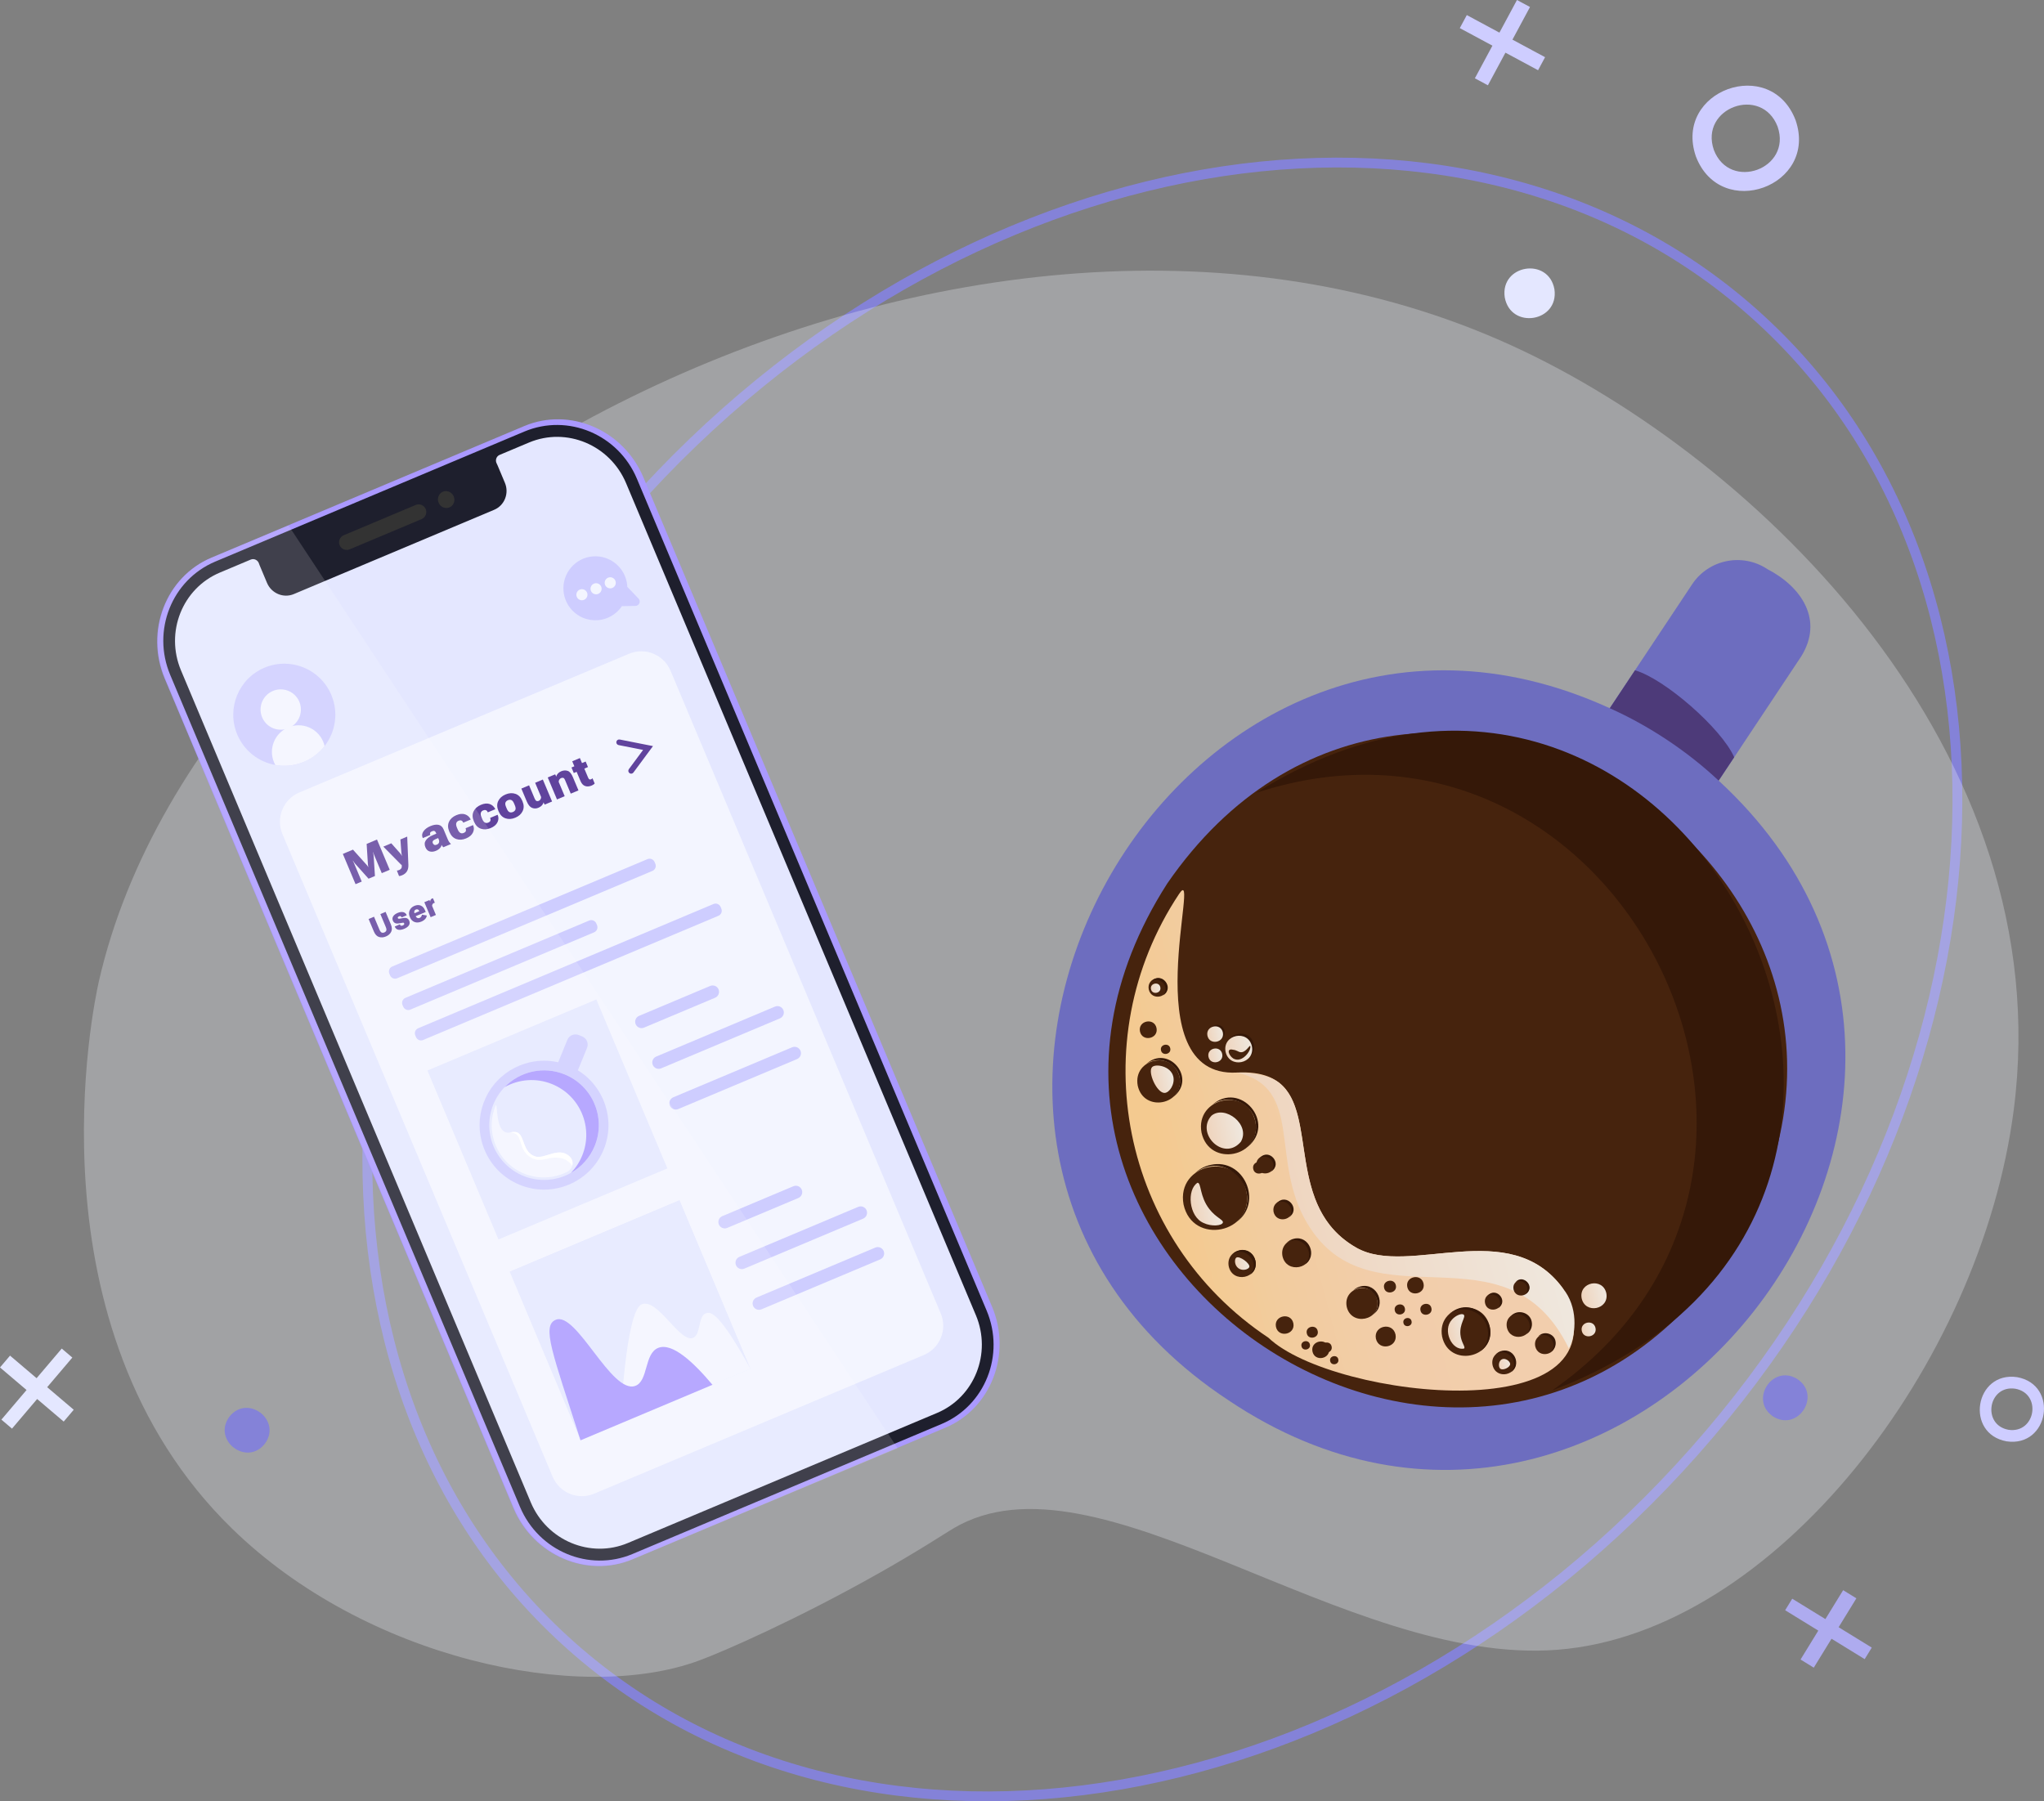 <svg width="354" height="312" viewBox="0 0 354 312" fill="none" xmlns="http://www.w3.org/2000/svg">
<rect x="0" y="0" width="354" height="312" fill="#808080" stroke="none"/>
<g clip-path="url(#clip0_14_2593)">
<path d="M293.501 251.328C349.987 187.525 354.503 99.235 303.588 54.125C252.673 9.015 165.608 24.168 109.121 87.97C52.635 151.772 48.119 240.063 99.034 285.173C149.949 330.283 237.015 315.13 293.501 251.328Z" stroke="#8482D8" stroke-width="1.701" stroke-miterlimit="10"/>
<path d="M17.122 169.978C16.226 173.907 4.373 229.805 40.167 264.744C63.354 287.377 100.351 295.18 120.951 287.662C125.295 286.077 138.211 280.415 152.385 272.393C159.469 268.384 163.409 265.743 165.131 264.723C189.94 250.028 232.884 288.581 269.679 285.756C307.333 282.865 343.053 236.3 348.757 192.27C356.796 130.225 304.43 79.358 261.901 59.889C168.257 17.018 36.055 86.954 17.122 169.978Z" fill="#EEF1F9" fill-opacity="0.3"/>
<path d="M2.077 247.448L6.433 242.317L11.031 246.225L12.769 244.177L8.171 240.27L12.528 235.139L10.693 233.58L6.336 238.711L1.738 234.803L0 236.851L4.598 240.758L0.242 245.889L2.077 247.448Z" fill="#E4E7FF"/>
<path d="M293.707 27.087C298.014 38.374 314.901 32.252 310.981 20.826C306.674 9.54 289.787 15.663 293.707 27.087ZM307.872 21.953C310.38 29.267 299.572 33.183 296.817 25.96C294.309 18.647 305.117 14.73 307.872 21.953Z" fill="#CECDFF"/>
<path d="M309.17 278.904L314.911 282.434L311.836 287.44L314.127 288.849L317.203 283.843L322.945 287.373L324.172 285.375L318.43 281.845L321.506 276.839L319.214 275.43L316.139 280.436L310.397 276.906L309.17 278.904Z" fill="#AEABEF"/>
<path d="M311.272 238.856C315.5 241.664 311.434 248.024 307.113 245.363C302.885 242.556 306.952 236.195 311.272 238.856Z" fill="#8482D8"/>
<path d="M39.74 245.37C42.902 241.399 48.884 246.003 45.859 250.078C42.698 254.048 36.715 249.445 39.74 245.37Z" fill="#8482D8"/>
<path d="M267.592 9.906L261.941 6.866L264.98 1.213L262.725 0L259.686 5.653L254.036 2.612L252.823 4.868L258.473 7.908L255.434 13.561L257.689 14.774L260.728 9.122L266.378 12.162L267.592 9.906Z" fill="#CECDFF"/>
<path d="M347.536 249.652C354.863 250.714 356.627 239.841 349.341 238.531C342.014 237.47 340.25 248.342 347.536 249.652ZM349.017 240.533C353.68 241.373 352.55 248.33 347.861 247.651C343.198 246.811 344.328 239.853 349.017 240.533Z" fill="#CECDFF"/>
<path d="M260.607 51.507C259.78 45.828 268.179 44.467 269.21 50.096C270.037 55.776 261.638 57.137 260.607 51.507Z" fill="#E4E7FF"/>
<path d="M297.652 135.21L311.93 113.728C315.897 107.391 311.989 101.617 306.077 98.568C301.781 95.711 295.929 96.889 293.073 101.186L278.795 122.669C204.017 88.455 143.36 196.842 212.74 242.523C281.694 288.835 358.13 190.938 297.652 135.209V135.21Z" fill="#6D6DBF"/>
<path d="M300.344 131.16L297.652 135.209C292.233 130.121 285.583 125.699 278.796 122.668L283.163 116.098C288.248 117.549 298.16 126.167 300.344 131.16Z" fill="#4D3A79"/>
<path d="M299.321 217.656C255.772 280.817 160.783 217.626 202.155 153.028C245.704 89.869 340.692 153.06 299.321 217.656Z" fill="#46230D"/>
<path d="M270.701 223.187C283.123 248.213 230.86 242.397 219.675 231.702C194.183 214.75 187.258 180.334 204.205 154.835C208.22 148.794 196.218 186.711 214.194 185.774C232.152 184.837 219.605 207.424 234.924 216.119C244.006 221.275 261.463 210.471 270.702 223.187H270.701Z" fill="url(#paint0_linear_14_2593)"/>
<path d="M270.701 223.187C273.244 226.32 273.07 230.822 271.712 233.566C260.88 211.254 237.39 230.26 226.445 211.954C219.774 200.997 225.971 188.417 214.193 185.773C214.193 185.773 219.187 185.642 221.598 187.587C228.348 193.032 222.558 209.099 234.923 216.118C244.005 221.274 261.463 210.47 270.701 223.187V223.187Z" fill="url(#paint1_linear_14_2593)"/>
<path d="M268.786 240.846C323.572 202.748 280.34 116.791 217.556 137.321C292.286 90.556 351.546 209.481 268.786 240.846Z" fill="#351808"/>
<path d="M217.425 194.284C218.555 200.444 209.427 202.281 208.089 196.164C206.958 190.004 216.086 188.168 217.425 194.284Z" fill="#46230D"/>
<path d="M215.874 206.44C217.192 213.627 206.543 215.769 204.981 208.633C203.662 201.447 214.311 199.304 215.874 206.44Z" fill="#46230D"/>
<path d="M226.922 216.59C227.505 219.767 222.799 220.714 222.108 217.56C221.526 214.385 226.232 213.437 226.922 216.59Z" fill="#46230D"/>
<path d="M220.678 201.398C221.073 203.404 218.027 204.017 217.614 202.015C217.22 200.009 220.266 199.396 220.678 201.398Z" fill="#46230D"/>
<path d="M223.776 209.253C224.164 211.37 221.027 212.001 220.567 209.899C220.178 207.782 223.316 207.151 223.776 209.253Z" fill="#46230D"/>
<path d="M217.421 218.403C217.981 221.451 213.464 222.36 212.802 219.333C212.242 216.285 216.759 215.376 217.421 218.403Z" fill="#46230D"/>
<path d="M238.529 225.237C239.171 228.734 233.989 229.777 233.229 226.305C232.587 222.807 237.769 221.765 238.529 225.237Z" fill="#46230D"/>
<path d="M260.013 225.137C260.376 226.984 257.571 227.548 257.192 225.705C256.829 223.859 259.633 223.295 260.013 225.137Z" fill="#46230D"/>
<path d="M258.024 229.84C259.025 235.294 250.943 236.92 249.758 231.505C248.757 226.051 256.839 224.425 258.024 229.84Z" fill="#46230D"/>
<path d="M269.283 232.482C269.696 234.728 266.367 235.397 265.879 233.167C265.467 230.922 268.795 230.252 269.283 232.482Z" fill="#46230D"/>
<path d="M265.057 229.082C265.552 231.777 261.558 232.581 260.973 229.904C260.478 227.209 264.472 226.406 265.057 229.082Z" fill="#46230D"/>
<path d="M264.801 222.78C265.145 224.53 262.486 225.066 262.127 223.319C261.782 221.569 264.441 221.033 264.801 222.78Z" fill="#46230D"/>
<path d="M262.477 235.624C262.96 238.255 259.061 239.04 258.49 236.427C258.007 233.797 261.905 233.012 262.477 235.624Z" fill="#46230D"/>
<path d="M202.108 170.719C202.49 172.804 199.4 173.426 198.947 171.356C198.564 169.271 201.655 168.649 202.108 170.719Z" fill="#46230D"/>
<path d="M200.298 178.068C200.667 179.947 197.815 180.521 197.429 178.646C197.06 176.768 199.912 176.193 200.298 178.068Z" fill="#46230D"/>
<path d="M202.677 181.588C202.901 182.627 201.265 182.956 201.071 181.912C200.847 180.874 202.483 180.544 202.677 181.588Z" fill="#46230D"/>
<path d="M204.287 186.579C205.165 191.359 198.081 192.784 197.042 188.037C196.165 183.258 203.248 181.832 204.287 186.579Z" fill="#46230D"/>
<path d="M246.546 222.332C246.909 224.179 244.105 224.743 243.725 222.9C243.362 221.053 246.167 220.489 246.546 222.332Z" fill="#46230D"/>
<path d="M244.469 228.85C244.666 229.762 243.228 230.052 243.058 229.134C242.861 228.221 244.298 227.932 244.469 228.85Z" fill="#46230D"/>
<path d="M241.752 222.64C242.037 223.961 239.956 224.38 239.708 223.051C239.422 221.729 241.504 221.31 241.752 222.64Z" fill="#46230D"/>
<path d="M247.909 226.587C248.175 227.814 246.242 228.204 246.012 226.969C245.747 225.743 247.679 225.353 247.909 226.587Z" fill="#46230D"/>
<path d="M243.313 226.628C243.558 227.761 241.774 228.12 241.561 226.98C241.316 225.848 243.1 225.488 243.313 226.628Z" fill="#46230D"/>
<path d="M231.782 235.453C231.979 236.366 230.541 236.655 230.371 235.737C230.174 234.825 231.612 234.535 231.782 235.453Z" fill="#46230D"/>
<path d="M219.089 202.047C219.374 203.368 217.293 203.787 217.045 202.458C216.759 201.137 218.841 200.717 219.089 202.047Z" fill="#46230D"/>
<path d="M228.216 230.554C228.481 231.78 226.548 232.17 226.319 230.935C226.053 229.709 227.986 229.319 228.216 230.554Z" fill="#46230D"/>
<path d="M230.626 233.231C230.871 234.365 229.087 234.724 228.875 233.584C228.63 232.451 230.413 232.092 230.626 233.231Z" fill="#46230D"/>
<path d="M241.693 231.155C242.106 233.401 238.777 234.07 238.289 231.841C237.877 229.595 241.205 228.925 241.693 231.155Z" fill="#46230D"/>
<path d="M230.173 233.5C230.542 235.379 227.69 235.953 227.304 234.078C226.935 232.2 229.787 231.626 230.173 233.5Z" fill="#46230D"/>
<path d="M226.861 232.877C227.065 233.821 225.578 234.12 225.401 233.17C225.197 232.226 226.684 231.927 226.861 232.877Z" fill="#46230D"/>
<path d="M223.996 229.202C224.384 231.176 221.386 231.78 220.982 229.809C220.594 227.836 223.591 227.232 223.996 229.202Z" fill="#46230D"/>
<path d="M217.425 194.284C217.761 195.952 217.181 197.592 216.031 198.683C221.166 194.585 214.784 187.008 209.87 191.434C212.539 189.304 216.829 190.891 217.424 194.284H217.425Z" fill="#351808"/>
<path d="M209.72 201.757C208.672 201.968 207.753 202.461 207.026 203.142C212.624 198.917 219.255 206.813 214.219 211.599C218.8 208.201 215.385 200.516 209.72 201.757Z" fill="#351808"/>
<path d="M224.158 214.541C223.645 214.644 223.203 214.901 222.868 215.252C225.26 213.595 228.038 216.915 226.029 218.977C228.203 217.551 226.741 213.981 224.158 214.541Z" fill="#351808"/>
<path d="M220.512 201.584C220.61 202.07 220.471 202.549 220.174 202.901C222.177 201.586 219.806 198.781 218.176 200.552C219.071 199.994 220.323 200.54 220.512 201.584Z" fill="#351808"/>
<path d="M221.154 208.363C222.716 207.388 224.454 209.465 223.248 210.828C225.324 209.448 222.861 206.531 221.154 208.363Z" fill="#351808"/>
<path d="M214.695 216.548C214.199 216.647 213.772 216.897 213.45 217.238C215.742 215.664 218.394 218.833 216.482 220.81C218.579 219.446 217.179 216.009 214.695 216.547V216.548Z" fill="#351808"/>
<path d="M235.734 222.789C235.178 222.901 234.695 223.177 234.328 223.555C236.969 221.685 240.068 225.38 237.817 227.655C240.181 226.068 238.561 222.175 235.734 222.789Z" fill="#351808"/>
<path d="M259.761 225.391C259.849 225.831 259.727 226.264 259.463 226.587C261.346 225.38 259.125 222.761 257.626 224.431C258.452 223.932 259.588 224.437 259.761 225.391Z" fill="#351808"/>
<path d="M257.636 230.171C257.932 231.64 257.425 233.083 256.419 234.049C261.023 230.43 255.336 223.66 250.976 227.627C253.345 225.769 257.11 227.181 257.637 230.171H257.636Z" fill="#351808"/>
<path d="M269.4 232.307C269.167 230.918 267.27 230.433 266.391 231.506C268.053 230.448 269.918 232.674 268.616 234.123C269.213 233.751 269.546 233.036 269.4 232.306V232.307Z" fill="#351808"/>
<path d="M265.281 228.936C265.004 227.293 262.777 226.693 261.704 227.938C263.717 226.589 266.026 229.341 264.384 231.088C265.072 230.634 265.453 229.794 265.281 228.936Z" fill="#351808"/>
<path d="M264.49 222.995C264.574 223.408 264.461 223.814 264.216 224.119C266.078 222.964 263.747 220.54 262.479 222.078C263.261 221.616 264.327 222.096 264.491 222.995H264.49Z" fill="#351808"/>
<path d="M260.17 233.963C259.728 234.051 259.35 234.278 259.069 234.586C261.031 233.278 263.277 235.955 261.684 237.66C263.528 236.501 262.331 233.496 260.169 233.963H260.17Z" fill="#351808"/>
<path d="M201.816 171.031C201.918 171.536 201.771 172.033 201.461 172.397C203.512 171.039 201.081 168.159 199.399 169.97C200.322 169.388 201.621 169.95 201.816 171.031Z" fill="#351808"/>
<path d="M204.287 186.579C204.544 187.853 204.11 189.106 203.246 189.952C207.335 186.779 202.294 180.796 198.472 184.333C200.552 182.727 203.827 183.969 204.287 186.579Z" fill="#351808"/>
<path d="M207.409 204.855C205.488 206.052 205.88 210.748 208.458 211.831C209.832 212.488 211.617 212.309 211.785 211.769C211.937 211.28 210.622 210.938 209.438 209.407C207.757 207.234 208.066 204.89 207.409 204.855Z" fill="url(#paint2_linear_14_2593)"/>
<path d="M209.826 193.232C207.003 196.277 211.896 201.257 214.89 197.78C216.66 194.815 212.164 191.338 209.826 193.232Z" fill="url(#paint3_linear_14_2593)"/>
<path d="M214.118 217.828C213.778 218.059 213.754 219.143 214.489 219.677C215.229 220.213 216.255 219.846 216.367 219.45C216.542 218.829 214.652 217.466 214.117 217.828H214.118Z" fill="url(#paint4_linear_14_2593)"/>
<path d="M253.499 227.715C253.154 227.404 252.066 227.865 251.448 228.583C249.771 230.406 251.446 234.029 253.565 233.573C253.856 233.288 253.069 232.572 252.93 231.169C252.742 229.277 253.93 228.102 253.5 227.714L253.499 227.715Z" fill="url(#paint5_linear_14_2593)"/>
<path d="M260.113 235.442C259.498 235.732 259.471 236.77 259.833 237.068C260.282 237.436 261.541 236.847 261.545 236.268C261.548 235.799 260.73 235.152 260.113 235.442Z" fill="url(#paint6_linear_14_2593)"/>
<path d="M199.533 184.828C200.157 184.198 202.77 184.647 203.202 186.468C203.518 187.797 202.531 189.273 201.698 189.301C200.355 189.347 198.711 185.656 199.533 184.828Z" fill="url(#paint7_linear_14_2593)"/>
<path d="M200.958 171.002C201.185 172.049 199.535 172.381 199.339 171.327C199.112 170.28 200.762 169.948 200.958 171.002Z" fill="url(#paint8_linear_14_2593)"/>
<path d="M217.155 180.875C217.709 183.89 213.24 184.79 212.584 181.795C212.031 178.78 216.499 177.88 217.155 180.875Z" fill="#351808"/>
<path d="M212.089 178.579C212.433 180.329 209.774 180.865 209.414 179.118C209.07 177.367 211.729 176.832 212.089 178.579Z" fill="#351808"/>
<path d="M216.824 181.245C217.378 184.261 212.909 185.16 212.254 182.165C211.7 179.15 216.169 178.25 216.824 181.245Z" fill="url(#paint9_linear_14_2593)"/>
<path d="M211.676 182.56C211.983 184.12 209.613 184.596 209.293 183.04C208.985 181.479 211.355 181.003 211.676 182.56Z" fill="url(#paint10_linear_14_2593)"/>
<path d="M211.788 178.842C212.132 180.592 209.473 181.128 209.113 179.38C208.769 177.63 211.428 177.095 211.788 178.842Z" fill="url(#paint11_linear_14_2593)"/>
<path d="M216.533 181.151C216.793 181.843 215.177 184.22 213.609 183.351C212.796 182.832 212.344 181.546 213.498 181.813C214.237 181.894 214.445 182.205 214.851 182.249C215.735 182.344 216.369 181.053 216.533 181.151Z" fill="#46230D"/>
<path d="M276.328 230.026C276.636 231.586 274.266 232.063 273.945 230.506C273.638 228.946 276.008 228.469 276.328 230.026Z" fill="url(#paint12_linear_14_2593)"/>
<path d="M278.202 224.005C278.72 226.828 274.537 227.671 273.923 224.867C273.405 222.043 277.588 221.202 278.202 224.005Z" fill="url(#paint13_linear_14_2593)"/>
<path d="M90.804 73.794L36.606 96.594C28.714 99.915 25.079 109.34 28.526 117.539L88.924 261.212C92.37 269.411 101.647 273.405 109.539 270.084L163.736 247.284C171.628 243.964 175.265 234.537 171.818 226.338L111.42 82.665C107.973 74.467 98.695 70.474 90.803 73.794H90.804Z" fill="#AA99FF"/>
<path d="M91.875 75.386L36.997 98.473C30.012 101.412 26.792 109.755 29.844 117.013L90.223 260.638C93.275 267.898 101.487 271.432 108.472 268.493L163.35 245.406C170.335 242.467 173.554 234.124 170.502 226.864L110.124 83.239C107.073 75.981 98.861 72.447 91.875 75.386Z" fill="url(#paint14_linear_14_2593)"/>
<path d="M91.875 75.386L36.997 98.473C30.012 101.412 26.792 109.755 29.844 117.013L90.223 260.638C93.275 267.898 101.487 271.432 108.472 268.493L163.35 245.406C170.335 242.467 173.554 234.124 170.502 226.864L110.124 83.239C107.073 75.981 98.861 72.447 91.875 75.386Z" fill="#E4E7FF"/>
<path d="M159.993 234.698L102.908 258.713C100.109 259.891 96.887 258.575 95.71 255.777L48.912 144.455C47.735 141.656 49.05 138.432 51.847 137.255L108.932 113.24C111.731 112.062 114.953 113.377 116.13 116.176L162.928 227.498C164.105 230.297 162.79 233.52 159.993 234.698Z" fill="#F3F5FF"/>
<path d="M57.385 120.367C58.668 123.418 58.109 126.783 56.215 129.225C55.315 130.384 54.113 131.335 52.664 131.945C51.029 132.633 49.306 132.792 47.682 132.5C44.834 131.988 42.294 130.09 41.09 127.222C39.197 122.72 41.311 117.536 45.811 115.644C50.311 113.75 55.493 115.865 57.385 120.367Z" fill="#CECDFF"/>
<path d="M50.426 125.888C52.076 124.89 52.605 122.742 51.608 121.091C50.611 119.441 48.464 118.911 46.814 119.909C45.163 120.907 44.634 123.054 45.632 124.705C46.629 126.356 48.776 126.885 50.426 125.888Z" fill="#F3F5FF"/>
<path d="M55.967 128.453C56.074 128.707 56.156 128.965 56.215 129.225C55.315 130.384 54.113 131.335 52.664 131.945C51.029 132.633 49.306 132.792 47.682 132.5C47.599 132.351 47.523 132.195 47.456 132.035C46.467 129.683 47.571 126.976 49.922 125.986C52.272 124.998 54.979 126.102 55.968 128.453H55.967Z" fill="#F3F5FF"/>
<path d="M108.646 101.654C108.598 100.538 108.215 99.426 107.473 98.479C105.588 96.071 102.107 95.647 99.699 97.533C97.292 99.419 96.868 102.901 98.754 105.31C99.954 106.844 101.802 107.573 103.608 107.412C104.637 107.321 105.653 106.941 106.528 106.255C106.999 105.886 107.393 105.455 107.711 104.984C108.489 104.972 109.269 104.961 110.048 104.949C110.71 104.939 111.041 104.145 110.582 103.668C109.937 102.997 109.291 102.326 108.646 101.654Z" fill="#CECDFF"/>
<path d="M101.668 102.637C101.873 103.126 101.644 103.69 101.154 103.896C100.665 104.102 100.101 103.872 99.895 103.382C99.689 102.893 99.919 102.329 100.409 102.123C100.898 101.917 101.462 102.147 101.668 102.637Z" fill="#F3F5FF"/>
<path d="M104.12 101.605C104.326 102.094 104.096 102.658 103.606 102.864C103.117 103.07 102.553 102.84 102.347 102.35C102.141 101.861 102.371 101.297 102.861 101.091C103.35 100.885 103.914 101.115 104.12 101.605Z" fill="#F3F5FF"/>
<path d="M106.573 100.573C106.779 101.062 106.55 101.626 106.06 101.832C105.57 102.038 105.006 101.808 104.801 101.318C104.595 100.829 104.824 100.265 105.314 100.059C105.804 99.853 106.368 100.083 106.573 100.573Z" fill="#F3F5FF"/>
<path d="M109.5 133.963C109.346 134.029 109.162 134.012 109.017 133.905C108.799 133.744 108.753 133.436 108.915 133.218L111.377 129.892L107.137 129.053C106.871 129 106.698 128.742 106.75 128.475C106.803 128.209 107.062 128.036 107.328 128.088L113.091 129.228L109.704 133.803C109.649 133.876 109.579 133.931 109.5 133.964L109.5 133.963Z" fill="#60439D"/>
<path d="M66.808 160.548C66.928 160.833 66.958 161.046 66.899 161.187C66.84 161.328 66.728 161.434 66.563 161.503C66.398 161.573 66.245 161.579 66.104 161.523C65.963 161.467 65.833 161.296 65.712 161.009L64.776 158.784L63.839 159.178L64.746 161.334C64.966 161.857 65.266 162.177 65.646 162.292C66.026 162.407 66.426 162.377 66.844 162.201C67.26 162.026 67.559 161.763 67.742 161.411C67.924 161.058 67.906 160.62 67.686 160.097L66.78 157.941L65.873 158.323L66.808 160.548Z" fill="#60439D"/>
<path d="M69.658 159.04C69.341 159.11 69.141 159.141 69.061 159.132C68.981 159.124 68.928 159.089 68.902 159.026C68.876 158.965 68.88 158.909 68.912 158.857C68.944 158.806 69.012 158.758 69.117 158.714C69.221 158.669 69.309 158.661 69.38 158.686C69.45 158.713 69.503 158.767 69.538 158.851L69.559 158.903L70.444 158.53L70.429 158.493C70.316 158.224 70.119 158.056 69.837 157.991C69.556 157.927 69.234 157.971 68.871 158.123C68.508 158.276 68.251 158.47 68.1 158.705C67.948 158.94 67.93 159.193 68.043 159.462C68.127 159.663 68.26 159.807 68.442 159.892C68.623 159.977 68.885 159.982 69.229 159.907C69.541 159.843 69.738 159.811 69.822 159.811C69.905 159.811 69.962 159.847 69.993 159.921C70.024 159.993 70.021 160.06 69.985 160.123C69.949 160.186 69.873 160.242 69.757 160.292C69.642 160.34 69.545 160.356 69.465 160.34C69.384 160.324 69.322 160.265 69.279 160.164L69.255 160.105L68.363 160.477L68.379 160.514C68.502 160.806 68.705 160.981 68.99 161.038C69.274 161.094 69.613 161.039 70.008 160.874C70.405 160.707 70.678 160.503 70.826 160.262C70.974 160.022 70.989 159.758 70.868 159.472C70.776 159.255 70.636 159.11 70.448 159.038C70.261 158.965 69.997 158.966 69.659 159.039L69.658 159.04Z" fill="#60439D"/>
<path d="M71.772 156.903C71.383 157.067 71.11 157.324 70.952 157.673C70.794 158.023 70.8 158.401 70.971 158.808L71.005 158.886C71.175 159.294 71.44 159.564 71.797 159.698C72.154 159.831 72.548 159.808 72.978 159.627C73.255 159.511 73.477 159.358 73.646 159.169C73.814 158.979 73.902 158.778 73.909 158.566L73.083 158.434C73.062 158.541 73.021 158.646 72.959 158.752C72.896 158.857 72.804 158.935 72.683 158.986C72.526 159.052 72.383 159.051 72.254 158.983C72.153 158.931 72.064 158.834 71.988 158.695L73.733 157.961L73.602 157.652C73.431 157.243 73.181 156.975 72.854 156.846C72.527 156.718 72.166 156.738 71.772 156.903ZM72.619 157.826L71.777 158.181C71.739 158.047 71.733 157.931 71.756 157.835C71.791 157.697 71.879 157.598 72.022 157.539C72.151 157.484 72.267 157.481 72.37 157.528C72.474 157.575 72.549 157.656 72.595 157.771L72.619 157.827L72.619 157.826Z" fill="#60439D"/>
<path d="M74.915 155.605C74.88 155.61 74.847 155.619 74.813 155.633C74.721 155.671 74.648 155.739 74.592 155.835C74.537 155.932 74.507 156.032 74.503 156.138L74.491 156.143L74.374 155.898L73.491 156.27L74.581 158.863L75.496 158.478L74.838 156.913C74.831 156.806 74.855 156.706 74.909 156.614C74.962 156.522 75.034 156.458 75.124 156.42C75.158 156.405 75.191 156.393 75.222 156.384C75.254 156.374 75.284 156.368 75.314 156.365L74.991 155.597C74.973 155.597 74.948 155.599 74.913 155.604L74.915 155.605Z" fill="#60439D"/>
<path d="M63.715 149.645C63.723 149.743 63.731 149.83 63.74 149.905C63.749 149.981 63.767 150.072 63.795 150.178L63.777 150.186C63.723 150.09 63.673 150.012 63.627 149.953C63.581 149.893 63.524 149.827 63.456 149.754L61.131 147.164L59.375 147.903L61.578 153.144L62.651 152.694L61.366 149.637C61.329 149.55 61.288 149.458 61.242 149.356C61.195 149.256 61.151 149.165 61.108 149.084L61.137 149.072C61.185 149.151 61.239 149.237 61.301 149.332C61.363 149.425 61.427 149.509 61.492 149.584L63.831 152.197L64.936 151.732L64.712 148.229C64.704 148.131 64.689 148.026 64.667 147.915C64.645 147.805 64.62 147.705 64.594 147.618L64.624 147.606C64.651 147.692 64.685 147.789 64.723 147.892C64.761 147.996 64.799 148.091 64.834 148.178L66.119 151.235L67.494 150.656L65.291 145.414L63.499 146.168L63.715 149.644V149.645Z" fill="#60439D"/>
<path d="M69.516 147.699C69.523 147.804 69.537 147.892 69.556 147.966C69.576 148.04 69.597 148.123 69.618 148.215L69.593 148.226C69.544 148.144 69.5 148.071 69.46 148.004C69.419 147.938 69.366 147.867 69.3 147.79L67.765 146.063L66.39 146.642L69.497 149.792L69.558 149.766C69.61 150.038 69.596 150.243 69.516 150.38C69.435 150.516 69.314 150.619 69.153 150.687C69.089 150.714 69.018 150.737 68.943 150.756C68.868 150.775 68.799 150.787 68.736 150.791L69.107 151.736C69.186 151.736 69.271 151.725 69.359 151.701C69.448 151.676 69.548 151.64 69.661 151.593C70.03 151.437 70.305 151.21 70.484 150.911C70.664 150.613 70.744 150.238 70.727 149.787L70.525 144.903L69.345 145.4L69.516 147.7L69.516 147.699Z" fill="#60439D"/>
<path d="M77.569 145.426L76.828 143.662C76.637 143.208 76.342 142.943 75.943 142.865C75.543 142.787 75.074 142.862 74.534 143.089C73.999 143.315 73.603 143.612 73.346 143.981C73.089 144.35 73.038 144.718 73.192 145.086L73.225 145.165L74.539 144.612L74.506 144.533C74.461 144.427 74.46 144.327 74.504 144.231C74.547 144.135 74.657 144.05 74.835 143.975C75.015 143.899 75.155 143.887 75.256 143.939C75.357 143.991 75.434 144.082 75.489 144.211L75.568 144.398L74.916 144.672C74.403 144.888 74.02 145.174 73.767 145.529C73.513 145.884 73.482 146.287 73.671 146.739C73.842 147.144 74.094 147.391 74.427 147.478C74.76 147.566 75.115 147.529 75.495 147.37C75.802 147.241 76.04 147.077 76.21 146.881C76.38 146.683 76.467 146.505 76.473 146.344C76.516 146.419 76.565 146.495 76.62 146.573C76.676 146.65 76.726 146.71 76.772 146.752L78.089 146.199L78.065 146.141C77.978 146.07 77.891 145.971 77.801 145.843C77.711 145.715 77.633 145.577 77.57 145.425L77.569 145.426ZM75.988 145.401C76.07 145.597 76.084 145.776 76.029 145.937C75.973 146.096 75.845 146.219 75.643 146.304C75.471 146.376 75.327 146.385 75.213 146.328C75.099 146.272 75.014 146.176 74.957 146.041C74.898 145.9 74.905 145.773 74.979 145.661C75.053 145.549 75.205 145.446 75.433 145.35L75.886 145.159L75.987 145.401H75.988Z" fill="#60439D"/>
<path d="M81.531 141.946L81.481 141.857C81.277 141.465 80.963 141.196 80.54 141.048C80.116 140.9 79.613 140.948 79.029 141.193C78.422 141.448 78.001 141.828 77.767 142.331C77.532 142.833 77.544 143.393 77.803 144.01L77.852 144.125C78.111 144.741 78.503 145.141 79.028 145.325C79.552 145.508 80.117 145.473 80.722 145.219C81.307 144.973 81.701 144.637 81.904 144.213C82.107 143.789 82.123 143.375 81.954 142.972L81.928 142.911L80.629 143.457L80.652 143.51C80.71 143.647 80.72 143.785 80.684 143.925C80.649 144.064 80.521 144.18 80.302 144.272C80.08 144.365 79.882 144.36 79.709 144.255C79.536 144.149 79.387 143.947 79.261 143.647L79.129 143.334C79.004 143.036 78.967 142.788 79.019 142.589C79.071 142.391 79.204 142.246 79.418 142.157C79.598 142.081 79.757 142.069 79.893 142.118C80.03 142.168 80.132 142.272 80.199 142.43L80.226 142.495L81.532 141.945L81.531 141.946Z" fill="#60439D"/>
<path d="M85.785 140.156L85.735 140.067C85.531 139.676 85.217 139.406 84.793 139.258C84.37 139.11 83.866 139.158 83.283 139.404C82.676 139.659 82.255 140.039 82.02 140.542C81.785 141.044 81.797 141.604 82.057 142.221L82.105 142.336C82.365 142.952 82.757 143.352 83.281 143.536C83.806 143.719 84.371 143.684 84.975 143.43C85.56 143.184 85.955 142.848 86.157 142.424C86.36 142 86.377 141.586 86.207 141.183L86.182 141.122L84.882 141.668L84.906 141.721C84.963 141.858 84.974 141.996 84.938 142.136C84.902 142.275 84.775 142.391 84.556 142.483C84.333 142.576 84.135 142.571 83.962 142.466C83.79 142.36 83.64 142.158 83.514 141.858L83.382 141.545C83.257 141.247 83.221 140.999 83.273 140.8C83.325 140.602 83.457 140.457 83.672 140.368C83.852 140.292 84.01 140.28 84.147 140.329C84.284 140.379 84.385 140.483 84.452 140.641L84.48 140.706L85.786 140.156H85.785Z" fill="#60439D"/>
<path d="M89.259 137.495C88.728 137.315 88.16 137.352 87.555 137.606C86.951 137.861 86.527 138.241 86.286 138.746C86.043 139.252 86.053 139.813 86.312 140.43L86.361 140.545C86.619 141.159 87.014 141.557 87.544 141.739C88.075 141.921 88.643 141.884 89.248 141.63C89.852 141.376 90.276 140.995 90.518 140.488C90.76 139.981 90.753 139.419 90.494 138.805L90.446 138.69C90.186 138.073 89.791 137.675 89.259 137.495ZM89.164 139.48C89.303 139.809 89.336 140.062 89.264 140.24C89.192 140.419 89.048 140.553 88.832 140.644C88.619 140.734 88.423 140.742 88.244 140.67C88.066 140.596 87.906 140.396 87.769 140.067L87.637 139.754C87.5 139.428 87.469 139.175 87.547 138.995C87.624 138.816 87.765 138.683 87.972 138.597C88.179 138.51 88.373 138.501 88.554 138.572C88.736 138.642 88.896 138.841 89.033 139.166L89.165 139.48H89.164Z" fill="#60439D"/>
<path d="M93.718 138.051C93.719 138.183 93.685 138.313 93.612 138.441C93.54 138.569 93.438 138.661 93.306 138.716C93.172 138.772 93.044 138.779 92.924 138.735C92.805 138.69 92.695 138.551 92.596 138.316L91.632 136.023L90.293 136.586L91.235 138.825C91.483 139.415 91.787 139.783 92.147 139.928C92.508 140.073 92.874 140.067 93.249 139.909C93.487 139.81 93.684 139.678 93.839 139.515C93.995 139.351 94.089 139.179 94.123 138.995L94.14 138.987L94.329 139.366L95.614 138.826L94.014 135.021L92.68 135.582L93.718 138.051Z" fill="#60439D"/>
<path d="M98.301 133.517C97.948 133.403 97.573 133.43 97.176 133.596C96.948 133.692 96.758 133.826 96.606 133.997C96.454 134.169 96.369 134.334 96.355 134.492L96.334 134.501L96.152 134.12L94.864 134.662L96.464 138.467L97.799 137.906L96.762 135.44C96.755 135.276 96.794 135.135 96.877 135.019C96.96 134.901 97.06 134.819 97.175 134.77C97.321 134.709 97.449 134.697 97.56 134.735C97.67 134.774 97.766 134.888 97.847 135.081L98.849 137.463L100.184 136.902L99.205 134.573C98.957 133.983 98.656 133.63 98.302 133.516L98.301 133.517Z" fill="#60439D"/>
<path d="M101.83 132.859L101.428 131.901L100.795 132.167L100.43 131.3L99.106 131.857L99.471 132.724L98.974 132.934L99.376 133.892L99.866 133.686L100.534 135.273C100.732 135.744 101.003 136.035 101.348 136.148C101.693 136.262 102.072 136.232 102.482 136.059C102.599 136.01 102.705 135.952 102.798 135.886C102.892 135.819 102.958 135.761 102.996 135.711L102.614 134.8C102.58 134.834 102.541 134.868 102.498 134.902C102.455 134.936 102.409 134.963 102.364 134.982C102.268 135.022 102.177 135.026 102.091 134.992C102.004 134.957 101.924 134.853 101.851 134.678L101.199 133.126L101.832 132.86L101.83 132.859Z" fill="#60439D"/>
<path d="M103.279 173.111L74.026 185.418L86.329 214.682L115.582 202.375L103.279 173.111Z" fill="#E4E7FF"/>
<path d="M100.084 185.386L101.667 181.503C101.983 180.727 101.608 179.832 100.831 179.515L100.246 179.277C99.47 178.961 98.575 179.337 98.259 180.113L96.675 183.996C91.45 182.812 85.983 185.543 83.892 190.67C81.564 196.378 84.304 202.892 90.009 205.22C95.714 207.549 102.226 204.809 104.553 199.101C106.643 193.974 104.647 188.197 100.084 185.387V185.386Z" fill="#CECDFF"/>
<path d="M100.928 201.593C104.632 197.889 104.632 191.882 100.928 188.177C97.225 184.472 91.22 184.472 87.517 188.177C83.814 191.882 83.814 197.889 87.517 201.593C91.22 205.298 97.225 205.298 100.928 201.593Z" fill="#E4E7FF"/>
<path d="M98.621 200.272C99.102 200.713 99.273 201.31 99.116 201.893C98.99 202.36 98.668 202.751 98.236 202.969C95.988 204.106 93.28 204.299 90.765 203.273C86.157 201.393 83.946 196.132 85.826 191.524C86.271 190.433 85.579 196.861 88.413 196.132C91.244 195.405 89.972 199.408 92.693 200.3C94.306 200.829 96.74 198.545 98.621 200.274V200.272Z" fill="#F3F5FF"/>
<path d="M98.621 200.272C98.911 200.538 99.089 200.862 99.149 201.204C99.195 201.463 99.116 201.893 99.116 201.893C99.116 201.893 98.778 201.461 98.286 201.079C97.857 200.743 97.411 200.653 97.036 200.581C95.176 200.223 94.118 201.251 92.586 200.773C91.828 200.537 91.35 200.056 91.209 199.909C89.951 198.614 90.326 196.832 89.168 196.322C88.816 196.168 88.414 196.132 88.414 196.132C88.414 196.132 89.206 195.95 89.652 196.182C90.903 196.832 90.498 199.579 92.694 200.298C94.307 200.828 96.741 198.544 98.622 200.272H98.621Z" fill="white"/>
<path d="M98.885 203.147C99.696 202.305 100.364 201.297 100.833 200.147C102.811 195.296 100.483 189.759 95.634 187.78C92.843 186.641 89.826 186.929 87.389 188.303C90.003 185.589 94.103 184.59 97.804 186.101C102.653 188.08 104.981 193.617 103.003 198.468C102.163 200.528 100.682 202.133 98.885 203.147Z" fill="#AA99FF"/>
<path d="M112.992 150.847L68.791 169.442C68.31 169.645 67.755 169.419 67.552 168.937L67.428 168.642C67.226 168.16 67.452 167.605 67.933 167.403L112.134 148.808C112.616 148.605 113.171 148.831 113.373 149.313L113.497 149.608C113.7 150.09 113.474 150.645 112.992 150.847Z" fill="#CECDFF"/>
<path d="M102.894 161.484L71.072 174.871C70.591 175.073 70.036 174.847 69.833 174.365L69.709 174.07C69.506 173.589 69.733 173.034 70.214 172.832L102.036 159.445C102.517 159.242 103.072 159.468 103.275 159.95L103.399 160.245C103.602 160.727 103.375 161.281 102.894 161.484V161.484Z" fill="#CECDFF"/>
<path d="M124.422 158.622L73.285 180.134C72.804 180.337 72.249 180.111 72.046 179.629L71.922 179.334C71.72 178.852 71.946 178.298 72.427 178.095L123.564 156.582C124.045 156.379 124.6 156.606 124.803 157.087L124.927 157.382C125.129 157.864 124.903 158.418 124.422 158.622Z" fill="#CECDFF"/>
<path d="M123.854 172.813L111.539 177.993C110.976 178.23 110.327 177.965 110.091 177.402C109.854 176.839 110.119 176.19 110.682 175.953L122.997 170.773C123.56 170.536 124.208 170.801 124.445 171.364C124.681 171.927 124.417 172.576 123.854 172.813Z" fill="#CECDFF"/>
<path d="M135.077 176.389L114.502 185.045C113.939 185.281 113.291 185.017 113.054 184.453C112.818 183.89 113.082 183.241 113.645 183.005L134.22 174.349C134.783 174.113 135.432 174.377 135.668 174.94C135.904 175.503 135.64 176.152 135.077 176.389Z" fill="#CECDFF"/>
<path d="M138.041 183.44L117.467 192.095C116.904 192.332 116.255 192.067 116.019 191.504C115.782 190.941 116.047 190.292 116.61 190.055L137.184 181.4C137.747 181.163 138.396 181.428 138.632 181.991C138.869 182.554 138.604 183.203 138.041 183.44Z" fill="#CECDFF"/>
<path d="M117.69 207.831L88.255 220.216L100.551 249.464L129.987 237.079L117.69 207.831Z" fill="white"/>
<path d="M117.695 207.841L88.246 220.231L100.538 249.469L129.987 237.079L117.695 207.841Z" fill="#E4E7FF"/>
<path d="M111.115 225.923C113.895 224.754 117.658 232.539 119.983 231.742C121.406 231.254 120.858 228.059 122.196 227.496C123.123 227.106 124.539 227.306 129.982 237.084C122.158 240.376 107.436 246.569 107.436 246.569C107.436 246.569 108.336 227.093 111.115 225.923H111.115Z" fill="#F3F5FF"/>
<path d="M96.247 228.598C99.85 227.082 105.896 241.533 110.024 240.043C112.313 239.217 111.541 234.391 114.036 233.447C116.452 232.535 120.112 235.945 123.394 239.856C115.775 243.061 108.157 246.265 100.539 249.471C95.686 234.347 93.776 229.637 96.247 228.598Z" fill="#AA99FF"/>
<path d="M138.263 207.503L125.948 212.684C125.385 212.92 124.737 212.656 124.5 212.093C124.264 211.529 124.528 210.88 125.091 210.644L137.406 205.463C137.969 205.227 138.618 205.491 138.854 206.055C139.091 206.618 138.826 207.267 138.263 207.503Z" fill="#CECDFF"/>
<path d="M149.487 211.079L128.913 219.735C128.35 219.971 127.701 219.706 127.465 219.143C127.228 218.58 127.493 217.931 128.056 217.695L148.63 209.039C149.193 208.802 149.842 209.067 150.078 209.63C150.315 210.193 150.05 210.842 149.487 211.079Z" fill="#CECDFF"/>
<path d="M152.451 218.13L131.876 226.786C131.313 227.022 130.665 226.758 130.428 226.195C130.192 225.631 130.456 224.982 131.019 224.746L151.594 216.09C152.157 215.854 152.805 216.118 153.042 216.681C153.278 217.245 153.014 217.894 152.451 218.13Z" fill="#CECDFF"/>
<path d="M90.814 74.749L37.285 97.268C29.749 100.438 26.257 109.233 29.483 116.908L90.057 260.999C93.285 268.676 102.011 272.331 109.547 269.16L163.075 246.641C170.611 243.471 174.103 234.677 170.875 227L110.301 82.909C107.074 75.234 98.35 71.579 90.814 74.749V74.749ZM169.008 227.784C171.794 234.411 168.781 242.001 162.276 244.738L108.747 267.257C102.243 269.994 94.71 266.839 91.924 260.213L31.35 116.124C28.564 109.497 31.58 101.907 38.085 99.171L43.424 96.924C44.011 96.677 44.673 97.013 44.86 97.633C44.884 97.717 44.915 97.799 44.95 97.881L46.245 100.963C47.009 102.78 49.093 103.652 50.877 102.902L85.592 88.297C87.377 87.546 88.21 85.448 87.446 83.63L86.15 80.549C86.116 80.467 86.078 80.387 86.036 80.31C85.722 79.743 85.946 79.035 86.532 78.788L91.612 76.652C98.116 73.915 105.647 77.068 108.433 83.695L169.007 227.786L169.008 227.784Z" fill="#1E1F2D"/>
<path d="M73.02 89.909L60.559 95.151C59.886 95.433 59.105 95.115 58.822 94.442C58.54 93.769 58.858 92.989 59.531 92.705L71.992 87.463C72.665 87.181 73.445 87.499 73.728 88.172C74.011 88.845 73.693 89.626 73.02 89.909Z" fill="#333333"/>
<path d="M77.843 87.886C78.565 87.582 78.895 86.728 78.579 85.977C78.264 85.227 77.423 84.865 76.701 85.168C75.979 85.472 75.649 86.326 75.964 87.077C76.28 87.827 77.121 88.189 77.843 87.886Z" fill="#333333"/>
<path opacity="0.15" d="M49.972 91.019L36.686 96.561C28.794 99.881 25.159 109.306 28.605 117.505L89.003 261.178C92.45 269.377 101.726 273.371 109.619 270.051L155.458 250.847L49.972 91.019Z" fill="white"/>
</g>
<defs>
<linearGradient id="paint0_linear_14_2593" x1="197.764" y1="206.475" x2="264.111" y2="188.954" gradientUnits="userSpaceOnUse">
<stop offset="0.07" stop-color="#F4CA90"/>
<stop offset="0.26" stop-color="#F2CC9E"/>
<stop offset="0.5" stop-color="#F2CDA9"/>
<stop offset="0.76" stop-color="#F2CEAD"/>
</linearGradient>
<linearGradient id="paint1_linear_14_2593" x1="221.45" y1="215.338" x2="267.578" y2="203.157" gradientUnits="userSpaceOnUse">
<stop stop-color="#EFD4BD"/>
<stop offset="1" stop-color="#EFE8DF"/>
</linearGradient>
<linearGradient id="paint2_linear_14_2593" x1="206.384" y1="209.086" x2="211.101" y2="208.136" gradientUnits="userSpaceOnUse">
<stop stop-color="#EFD4BD"/>
<stop offset="1" stop-color="#EFE8DF"/>
</linearGradient>
<linearGradient id="paint3_linear_14_2593" x1="209.145" y1="196.385" x2="215.125" y2="195.181" gradientUnits="userSpaceOnUse">
<stop stop-color="#EFD4BD"/>
<stop offset="1" stop-color="#EFE8DF"/>
</linearGradient>
<linearGradient id="paint4_linear_14_2593" x1="213.988" y1="219.028" x2="216.243" y2="218.574" gradientUnits="userSpaceOnUse">
<stop stop-color="#EFD4BD"/>
<stop offset="1" stop-color="#EFE8DF"/>
</linearGradient>
<linearGradient id="paint5_linear_14_2593" x1="250.838" y1="231.081" x2="254.116" y2="230.42" gradientUnits="userSpaceOnUse">
<stop stop-color="#EFD4BD"/>
<stop offset="1" stop-color="#EFE8DF"/>
</linearGradient>
<linearGradient id="paint6_linear_14_2593" x1="259.59" y1="236.414" x2="261.524" y2="236.025" gradientUnits="userSpaceOnUse">
<stop stop-color="#EFD4BD"/>
<stop offset="1" stop-color="#EFE8DF"/>
</linearGradient>
<linearGradient id="paint7_linear_14_2593" x1="199.604" y1="187.196" x2="203.216" y2="186.469" gradientUnits="userSpaceOnUse">
<stop stop-color="#EFD4BD"/>
<stop offset="1" stop-color="#EFE8DF"/>
</linearGradient>
<linearGradient id="paint8_linear_14_2593" x1="199.346" y1="171.313" x2="200.966" y2="170.987" gradientUnits="userSpaceOnUse">
<stop stop-color="#EFD4BD"/>
<stop offset="1" stop-color="#EFE8DF"/>
</linearGradient>
<linearGradient id="paint9_linear_14_2593" x1="212.263" y1="182.15" x2="216.834" y2="181.23" gradientUnits="userSpaceOnUse">
<stop stop-color="#EFD4BD"/>
<stop offset="1" stop-color="#EFE8DF"/>
</linearGradient>
<linearGradient id="paint10_linear_14_2593" x1="209.302" y1="183.025" x2="211.686" y2="182.545" gradientUnits="userSpaceOnUse">
<stop stop-color="#EFD4BD"/>
<stop offset="1" stop-color="#EFE8DF"/>
</linearGradient>
<linearGradient id="paint11_linear_14_2593" x1="209.122" y1="179.366" x2="211.797" y2="178.827" gradientUnits="userSpaceOnUse">
<stop stop-color="#EFD4BD"/>
<stop offset="1" stop-color="#EFE8DF"/>
</linearGradient>
<linearGradient id="paint12_linear_14_2593" x1="273.959" y1="230.487" x2="276.343" y2="230.007" gradientUnits="userSpaceOnUse">
<stop stop-color="#EFD4BD"/>
<stop offset="1" stop-color="#EFE8DF"/>
</linearGradient>
<linearGradient id="paint13_linear_14_2593" x1="273.938" y1="224.848" x2="278.217" y2="223.986" gradientUnits="userSpaceOnUse">
<stop stop-color="#EFD4BD"/>
<stop offset="1" stop-color="#EFE8DF"/>
</linearGradient>
<linearGradient id="paint14_linear_14_2593" x1="185.496" y1="233.906" x2="39.561" y2="128.007" gradientUnits="userSpaceOnUse">
<stop stop-color="#F5CEE1"/>
<stop offset="0.99" stop-color="#9897F4"/>
</linearGradient>
<clipPath id="clip0_14_2593">
<rect width="354" height="312" fill="white"/>
</clipPath>
</defs>
</svg>
